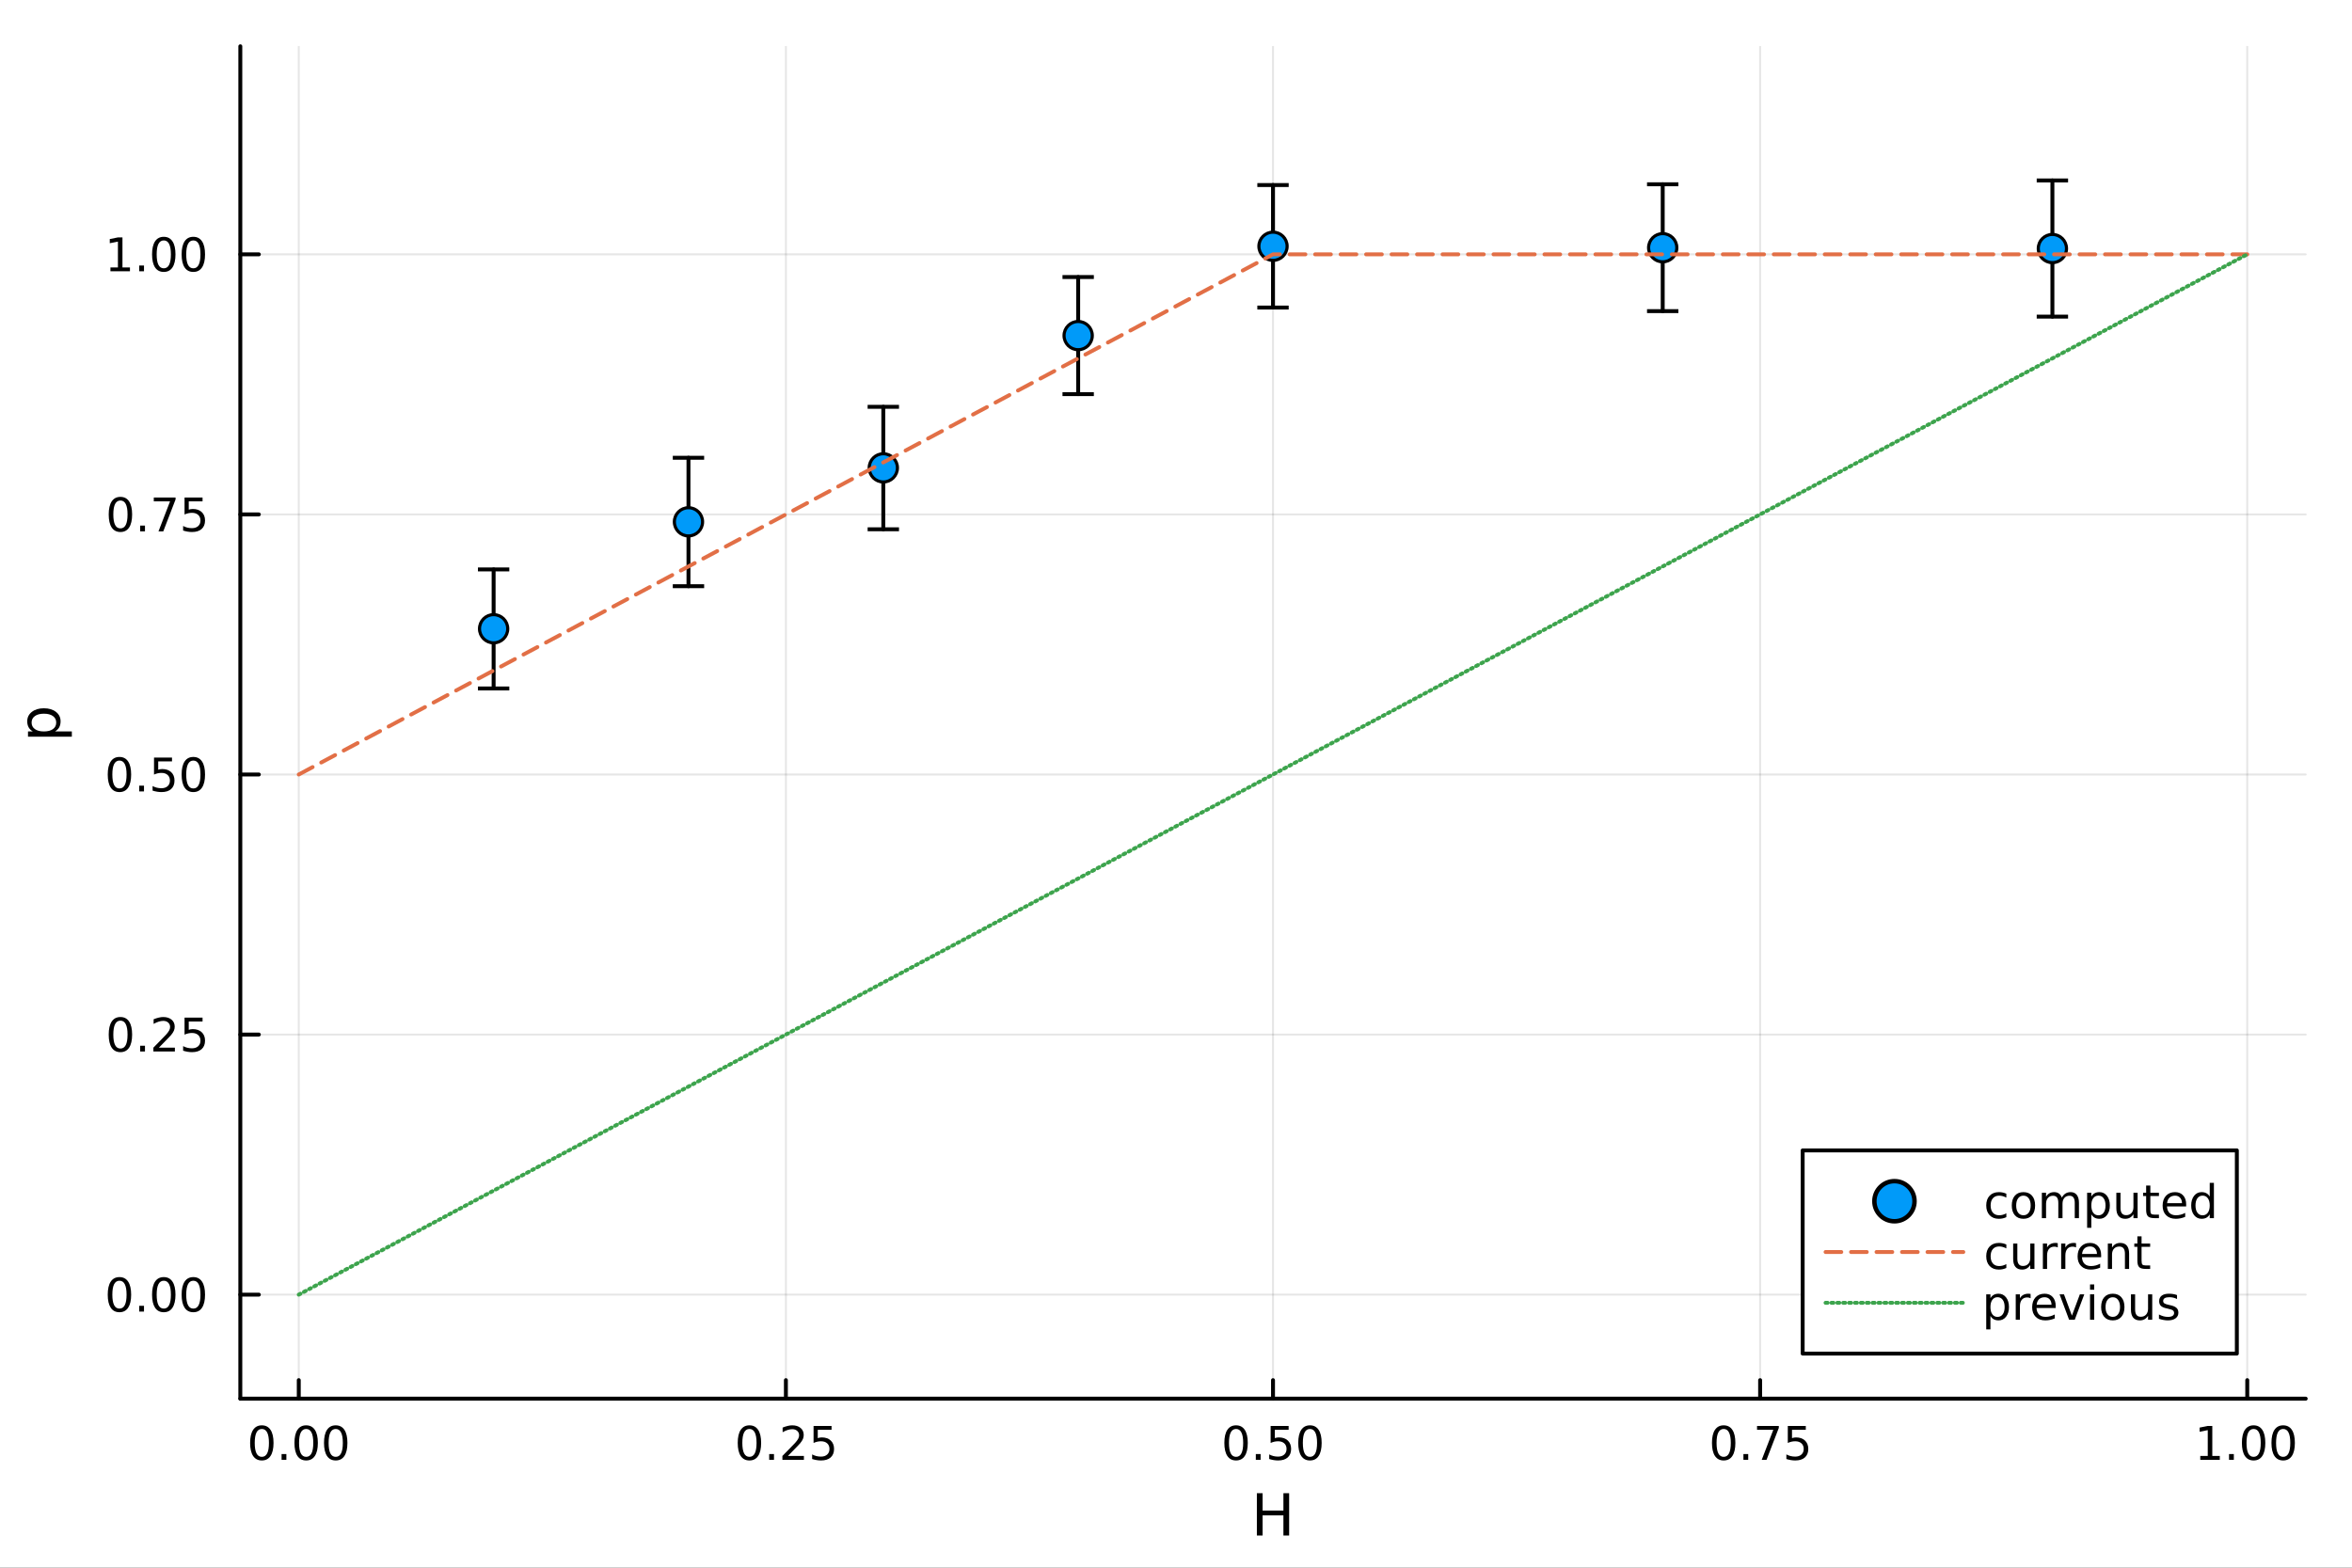 <?xml version="1.0" encoding="utf-8"?>
<svg xmlns="http://www.w3.org/2000/svg" xmlns:xlink="http://www.w3.org/1999/xlink" width="600" height="400" viewBox="0 0 2400 1600">
<rect x="0" y="0" width="2400" height="1600" fill="#333333" stroke="none"/>
<defs>
  <clipPath id="clip200">
    <rect x="0" y="0" width="2400" height="1600"/>
  </clipPath>
</defs>
<path clip-path="url(#clip200)" d="M0 1600 L2400 1600 L2400 0 L0 0  Z" fill="#ffffff" fill-rule="evenodd" fill-opacity="1"/>
<defs>
  <clipPath id="clip201">
    <rect x="480" y="0" width="1681" height="1600"/>
  </clipPath>
</defs>
<path clip-path="url(#clip200)" d="M245.222 1427.5 L2352.76 1427.5 L2352.76 47.244 L245.222 47.244  Z" fill="#ffffff" fill-rule="evenodd" fill-opacity="1"/>
<defs>
  <clipPath id="clip202">
    <rect x="245" y="47" width="2109" height="1381"/>
  </clipPath>
</defs>
<polyline clip-path="url(#clip202)" style="stroke:#000000; stroke-linecap:round; stroke-linejoin:round; stroke-width:2; stroke-opacity:0.1; fill:none" points="304.869,1427.5 304.869,47.244 "/>
<polyline clip-path="url(#clip202)" style="stroke:#000000; stroke-linecap:round; stroke-linejoin:round; stroke-width:2; stroke-opacity:0.1; fill:none" points="801.929,1427.5 801.929,47.244 "/>
<polyline clip-path="url(#clip202)" style="stroke:#000000; stroke-linecap:round; stroke-linejoin:round; stroke-width:2; stroke-opacity:0.1; fill:none" points="1298.99,1427.5 1298.99,47.244 "/>
<polyline clip-path="url(#clip202)" style="stroke:#000000; stroke-linecap:round; stroke-linejoin:round; stroke-width:2; stroke-opacity:0.1; fill:none" points="1796.05,1427.5 1796.05,47.244 "/>
<polyline clip-path="url(#clip202)" style="stroke:#000000; stroke-linecap:round; stroke-linejoin:round; stroke-width:2; stroke-opacity:0.1; fill:none" points="2293.11,1427.5 2293.11,47.244 "/>
<polyline clip-path="url(#clip202)" style="stroke:#000000; stroke-linecap:round; stroke-linejoin:round; stroke-width:2; stroke-opacity:0.1; fill:none" points="245.222,1321.33 2352.76,1321.33 "/>
<polyline clip-path="url(#clip202)" style="stroke:#000000; stroke-linecap:round; stroke-linejoin:round; stroke-width:2; stroke-opacity:0.1; fill:none" points="245.222,1055.89 2352.76,1055.89 "/>
<polyline clip-path="url(#clip202)" style="stroke:#000000; stroke-linecap:round; stroke-linejoin:round; stroke-width:2; stroke-opacity:0.1; fill:none" points="245.222,790.459 2352.76,790.459 "/>
<polyline clip-path="url(#clip202)" style="stroke:#000000; stroke-linecap:round; stroke-linejoin:round; stroke-width:2; stroke-opacity:0.1; fill:none" points="245.222,525.025 2352.76,525.025 "/>
<polyline clip-path="url(#clip202)" style="stroke:#000000; stroke-linecap:round; stroke-linejoin:round; stroke-width:2; stroke-opacity:0.1; fill:none" points="245.222,259.591 2352.76,259.591 "/>
<polyline clip-path="url(#clip200)" style="stroke:#000000; stroke-linecap:round; stroke-linejoin:round; stroke-width:4; stroke-opacity:1; fill:none" points="245.222,1427.5 2352.76,1427.5 "/>
<polyline clip-path="url(#clip200)" style="stroke:#000000; stroke-linecap:round; stroke-linejoin:round; stroke-width:4; stroke-opacity:1; fill:none" points="304.869,1427.5 304.869,1408.6 "/>
<polyline clip-path="url(#clip200)" style="stroke:#000000; stroke-linecap:round; stroke-linejoin:round; stroke-width:4; stroke-opacity:1; fill:none" points="801.929,1427.5 801.929,1408.6 "/>
<polyline clip-path="url(#clip200)" style="stroke:#000000; stroke-linecap:round; stroke-linejoin:round; stroke-width:4; stroke-opacity:1; fill:none" points="1298.99,1427.5 1298.99,1408.6 "/>
<polyline clip-path="url(#clip200)" style="stroke:#000000; stroke-linecap:round; stroke-linejoin:round; stroke-width:4; stroke-opacity:1; fill:none" points="1796.05,1427.5 1796.05,1408.6 "/>
<polyline clip-path="url(#clip200)" style="stroke:#000000; stroke-linecap:round; stroke-linejoin:round; stroke-width:4; stroke-opacity:1; fill:none" points="2293.11,1427.5 2293.11,1408.6 "/>
<path clip-path="url(#clip200)" d="M267.173 1458.42 Q263.562 1458.42 261.733 1461.98 Q259.927 1465.52 259.927 1472.65 Q259.927 1479.76 261.733 1483.33 Q263.562 1486.87 267.173 1486.87 Q270.807 1486.87 272.612 1483.33 Q274.441 1479.76 274.441 1472.65 Q274.441 1465.52 272.612 1461.98 Q270.807 1458.42 267.173 1458.42 M267.173 1454.71 Q272.983 1454.71 276.038 1459.32 Q279.117 1463.9 279.117 1472.65 Q279.117 1481.38 276.038 1485.99 Q272.983 1490.57 267.173 1490.57 Q261.363 1490.57 258.284 1485.99 Q255.228 1481.38 255.228 1472.65 Q255.228 1463.9 258.284 1459.32 Q261.363 1454.71 267.173 1454.71 Z" fill="#000000" fill-rule="nonzero" fill-opacity="1" /><path clip-path="url(#clip200)" d="M287.335 1484.02 L292.219 1484.02 L292.219 1489.9 L287.335 1489.9 L287.335 1484.02 Z" fill="#000000" fill-rule="nonzero" fill-opacity="1" /><path clip-path="url(#clip200)" d="M312.404 1458.42 Q308.793 1458.42 306.964 1461.98 Q305.159 1465.52 305.159 1472.65 Q305.159 1479.76 306.964 1483.33 Q308.793 1486.87 312.404 1486.87 Q316.038 1486.87 317.844 1483.33 Q319.672 1479.76 319.672 1472.65 Q319.672 1465.52 317.844 1461.98 Q316.038 1458.42 312.404 1458.42 M312.404 1454.71 Q318.214 1454.71 321.27 1459.32 Q324.348 1463.9 324.348 1472.65 Q324.348 1481.38 321.27 1485.99 Q318.214 1490.57 312.404 1490.57 Q306.594 1490.57 303.515 1485.99 Q300.46 1481.38 300.46 1472.65 Q300.46 1463.9 303.515 1459.32 Q306.594 1454.71 312.404 1454.71 Z" fill="#000000" fill-rule="nonzero" fill-opacity="1" /><path clip-path="url(#clip200)" d="M342.566 1458.42 Q338.955 1458.42 337.126 1461.98 Q335.32 1465.52 335.32 1472.65 Q335.32 1479.76 337.126 1483.33 Q338.955 1486.87 342.566 1486.87 Q346.2 1486.87 348.006 1483.33 Q349.834 1479.76 349.834 1472.65 Q349.834 1465.52 348.006 1461.98 Q346.2 1458.42 342.566 1458.42 M342.566 1454.71 Q348.376 1454.71 351.431 1459.32 Q354.51 1463.9 354.51 1472.65 Q354.51 1481.38 351.431 1485.99 Q348.376 1490.57 342.566 1490.57 Q336.756 1490.57 333.677 1485.99 Q330.621 1481.38 330.621 1472.65 Q330.621 1463.9 333.677 1459.32 Q336.756 1454.71 342.566 1454.71 Z" fill="#000000" fill-rule="nonzero" fill-opacity="1" /><path clip-path="url(#clip200)" d="M764.73 1458.42 Q761.119 1458.42 759.29 1461.98 Q757.485 1465.52 757.485 1472.65 Q757.485 1479.76 759.29 1483.33 Q761.119 1486.87 764.73 1486.87 Q768.364 1486.87 770.17 1483.33 Q771.999 1479.76 771.999 1472.65 Q771.999 1465.52 770.17 1461.98 Q768.364 1458.42 764.73 1458.42 M764.73 1454.71 Q770.54 1454.71 773.596 1459.32 Q776.675 1463.9 776.675 1472.65 Q776.675 1481.38 773.596 1485.99 Q770.54 1490.57 764.73 1490.57 Q758.92 1490.57 755.841 1485.99 Q752.786 1481.38 752.786 1472.65 Q752.786 1463.9 755.841 1459.32 Q758.92 1454.71 764.73 1454.71 Z" fill="#000000" fill-rule="nonzero" fill-opacity="1" /><path clip-path="url(#clip200)" d="M784.892 1484.02 L789.776 1484.02 L789.776 1489.9 L784.892 1489.9 L784.892 1484.02 Z" fill="#000000" fill-rule="nonzero" fill-opacity="1" /><path clip-path="url(#clip200)" d="M803.989 1485.96 L820.309 1485.96 L820.309 1489.9 L798.364 1489.9 L798.364 1485.96 Q801.026 1483.21 805.61 1478.58 Q810.216 1473.93 811.397 1472.59 Q813.642 1470.06 814.522 1468.33 Q815.424 1466.57 815.424 1464.88 Q815.424 1462.12 813.48 1460.39 Q811.559 1458.65 808.457 1458.65 Q806.258 1458.65 803.804 1459.41 Q801.374 1460.18 798.596 1461.73 L798.596 1457.01 Q801.42 1455.87 803.874 1455.29 Q806.327 1454.71 808.364 1454.71 Q813.735 1454.71 816.929 1457.4 Q820.123 1460.09 820.123 1464.58 Q820.123 1466.71 819.313 1468.63 Q818.526 1470.52 816.42 1473.12 Q815.841 1473.79 812.739 1477.01 Q809.637 1480.2 803.989 1485.96 Z" fill="#000000" fill-rule="nonzero" fill-opacity="1" /><path clip-path="url(#clip200)" d="M830.17 1455.34 L848.526 1455.34 L848.526 1459.28 L834.452 1459.28 L834.452 1467.75 Q835.471 1467.4 836.489 1467.24 Q837.508 1467.05 838.526 1467.05 Q844.313 1467.05 847.693 1470.22 Q851.072 1473.4 851.072 1478.81 Q851.072 1484.39 847.6 1487.49 Q844.128 1490.57 837.809 1490.57 Q835.633 1490.57 833.364 1490.2 Q831.119 1489.83 828.711 1489.09 L828.711 1484.39 Q830.795 1485.52 833.017 1486.08 Q835.239 1486.64 837.716 1486.64 Q841.721 1486.64 844.058 1484.53 Q846.396 1482.42 846.396 1478.81 Q846.396 1475.2 844.058 1473.09 Q841.721 1470.99 837.716 1470.99 Q835.841 1470.99 833.966 1471.4 Q832.114 1471.82 830.17 1472.7 L830.17 1455.34 Z" fill="#000000" fill-rule="nonzero" fill-opacity="1" /><path clip-path="url(#clip200)" d="M1261.29 1458.42 Q1257.68 1458.42 1255.85 1461.98 Q1254.05 1465.52 1254.05 1472.65 Q1254.05 1479.76 1255.85 1483.33 Q1257.68 1486.87 1261.29 1486.87 Q1264.93 1486.87 1266.73 1483.33 Q1268.56 1479.76 1268.56 1472.65 Q1268.56 1465.52 1266.73 1461.98 Q1264.93 1458.42 1261.29 1458.42 M1261.29 1454.71 Q1267.1 1454.71 1270.16 1459.32 Q1273.24 1463.9 1273.24 1472.65 Q1273.24 1481.38 1270.16 1485.99 Q1267.1 1490.57 1261.29 1490.57 Q1255.48 1490.57 1252.4 1485.99 Q1249.35 1481.38 1249.35 1472.65 Q1249.35 1463.9 1252.4 1459.32 Q1255.48 1454.71 1261.29 1454.71 Z" fill="#000000" fill-rule="nonzero" fill-opacity="1" /><path clip-path="url(#clip200)" d="M1281.45 1484.02 L1286.34 1484.02 L1286.34 1489.9 L1281.45 1489.9 L1281.45 1484.02 Z" fill="#000000" fill-rule="nonzero" fill-opacity="1" /><path clip-path="url(#clip200)" d="M1296.57 1455.34 L1314.93 1455.34 L1314.93 1459.28 L1300.85 1459.28 L1300.85 1467.75 Q1301.87 1467.4 1302.89 1467.24 Q1303.91 1467.05 1304.93 1467.05 Q1310.71 1467.05 1314.09 1470.22 Q1317.47 1473.4 1317.47 1478.81 Q1317.47 1484.39 1314 1487.49 Q1310.53 1490.57 1304.21 1490.57 Q1302.03 1490.57 1299.76 1490.2 Q1297.52 1489.83 1295.11 1489.09 L1295.11 1484.39 Q1297.19 1485.52 1299.42 1486.08 Q1301.64 1486.64 1304.12 1486.64 Q1308.12 1486.64 1310.46 1484.53 Q1312.8 1482.42 1312.8 1478.81 Q1312.8 1475.2 1310.46 1473.09 Q1308.12 1470.99 1304.12 1470.99 Q1302.24 1470.99 1300.37 1471.4 Q1298.51 1471.82 1296.57 1472.7 L1296.57 1455.34 Z" fill="#000000" fill-rule="nonzero" fill-opacity="1" /><path clip-path="url(#clip200)" d="M1336.69 1458.42 Q1333.07 1458.42 1331.25 1461.98 Q1329.44 1465.52 1329.44 1472.65 Q1329.44 1479.76 1331.25 1483.33 Q1333.07 1486.87 1336.69 1486.87 Q1340.32 1486.87 1342.13 1483.33 Q1343.95 1479.76 1343.95 1472.65 Q1343.95 1465.52 1342.13 1461.98 Q1340.32 1458.42 1336.69 1458.42 M1336.69 1454.71 Q1342.5 1454.71 1345.55 1459.32 Q1348.63 1463.9 1348.63 1472.65 Q1348.63 1481.38 1345.55 1485.99 Q1342.5 1490.57 1336.69 1490.57 Q1330.88 1490.57 1327.8 1485.99 Q1324.74 1481.38 1324.74 1472.65 Q1324.74 1463.9 1327.8 1459.32 Q1330.88 1454.71 1336.69 1454.71 Z" fill="#000000" fill-rule="nonzero" fill-opacity="1" /><path clip-path="url(#clip200)" d="M1758.85 1458.42 Q1755.24 1458.42 1753.41 1461.98 Q1751.6 1465.52 1751.6 1472.65 Q1751.6 1479.76 1753.41 1483.33 Q1755.24 1486.87 1758.85 1486.87 Q1762.48 1486.87 1764.29 1483.33 Q1766.12 1479.76 1766.12 1472.65 Q1766.12 1465.52 1764.29 1461.98 Q1762.48 1458.42 1758.85 1458.42 M1758.85 1454.71 Q1764.66 1454.71 1767.72 1459.32 Q1770.79 1463.9 1770.79 1472.65 Q1770.79 1481.38 1767.72 1485.99 Q1764.66 1490.57 1758.85 1490.57 Q1753.04 1490.57 1749.96 1485.99 Q1746.91 1481.38 1746.91 1472.65 Q1746.91 1463.9 1749.96 1459.32 Q1753.04 1454.71 1758.85 1454.71 Z" fill="#000000" fill-rule="nonzero" fill-opacity="1" /><path clip-path="url(#clip200)" d="M1779.01 1484.02 L1783.9 1484.02 L1783.9 1489.9 L1779.01 1489.9 L1779.01 1484.02 Z" fill="#000000" fill-rule="nonzero" fill-opacity="1" /><path clip-path="url(#clip200)" d="M1792.9 1455.34 L1815.12 1455.34 L1815.12 1457.33 L1802.58 1489.9 L1797.69 1489.9 L1809.5 1459.28 L1792.9 1459.28 L1792.9 1455.34 Z" fill="#000000" fill-rule="nonzero" fill-opacity="1" /><path clip-path="url(#clip200)" d="M1824.29 1455.34 L1842.65 1455.34 L1842.65 1459.28 L1828.57 1459.28 L1828.57 1467.75 Q1829.59 1467.4 1830.61 1467.24 Q1831.63 1467.05 1832.65 1467.05 Q1838.43 1467.05 1841.81 1470.22 Q1845.19 1473.4 1845.19 1478.81 Q1845.19 1484.39 1841.72 1487.49 Q1838.25 1490.57 1831.93 1490.57 Q1829.75 1490.57 1827.48 1490.2 Q1825.24 1489.83 1822.83 1489.09 L1822.83 1484.39 Q1824.91 1485.52 1827.14 1486.08 Q1829.36 1486.64 1831.84 1486.64 Q1835.84 1486.64 1838.18 1484.53 Q1840.52 1482.42 1840.52 1478.81 Q1840.52 1475.2 1838.18 1473.09 Q1835.84 1470.99 1831.84 1470.99 Q1829.96 1470.99 1828.09 1471.4 Q1826.23 1471.82 1824.29 1472.7 L1824.29 1455.34 Z" fill="#000000" fill-rule="nonzero" fill-opacity="1" /><path clip-path="url(#clip200)" d="M2245.18 1485.96 L2252.82 1485.96 L2252.82 1459.6 L2244.51 1461.27 L2244.51 1457.01 L2252.77 1455.34 L2257.45 1455.34 L2257.45 1485.96 L2265.09 1485.96 L2265.09 1489.9 L2245.18 1489.9 L2245.18 1485.96 Z" fill="#000000" fill-rule="nonzero" fill-opacity="1" /><path clip-path="url(#clip200)" d="M2274.53 1484.02 L2279.42 1484.02 L2279.42 1489.9 L2274.53 1489.9 L2274.53 1484.02 Z" fill="#000000" fill-rule="nonzero" fill-opacity="1" /><path clip-path="url(#clip200)" d="M2299.6 1458.42 Q2295.99 1458.42 2294.16 1461.98 Q2292.36 1465.52 2292.36 1472.65 Q2292.36 1479.76 2294.16 1483.33 Q2295.99 1486.87 2299.6 1486.87 Q2303.24 1486.87 2305.04 1483.33 Q2306.87 1479.76 2306.87 1472.65 Q2306.87 1465.52 2305.04 1461.98 Q2303.24 1458.42 2299.6 1458.42 M2299.6 1454.71 Q2305.41 1454.71 2308.47 1459.32 Q2311.55 1463.9 2311.55 1472.65 Q2311.55 1481.38 2308.47 1485.99 Q2305.41 1490.57 2299.6 1490.57 Q2293.79 1490.57 2290.71 1485.99 Q2287.66 1481.38 2287.66 1472.65 Q2287.66 1463.9 2290.71 1459.32 Q2293.79 1454.71 2299.6 1454.71 Z" fill="#000000" fill-rule="nonzero" fill-opacity="1" /><path clip-path="url(#clip200)" d="M2329.76 1458.42 Q2326.15 1458.42 2324.32 1461.98 Q2322.52 1465.52 2322.52 1472.65 Q2322.52 1479.76 2324.32 1483.33 Q2326.15 1486.87 2329.76 1486.87 Q2333.4 1486.87 2335.2 1483.33 Q2337.03 1479.76 2337.03 1472.65 Q2337.03 1465.52 2335.2 1461.98 Q2333.4 1458.42 2329.76 1458.42 M2329.76 1454.71 Q2335.57 1454.71 2338.63 1459.32 Q2341.71 1463.9 2341.71 1472.65 Q2341.71 1481.38 2338.63 1485.99 Q2335.57 1490.57 2329.76 1490.57 Q2323.95 1490.57 2320.87 1485.99 Q2317.82 1481.38 2317.82 1472.65 Q2317.82 1463.9 2320.87 1459.32 Q2323.95 1454.71 2329.76 1454.71 Z" fill="#000000" fill-rule="nonzero" fill-opacity="1" /><path clip-path="url(#clip200)" d="M1282.52 1523.98 L1288.37 1523.98 L1288.37 1541.69 L1309.61 1541.69 L1309.61 1523.98 L1315.45 1523.98 L1315.45 1567.18 L1309.61 1567.18 L1309.61 1546.61 L1288.37 1546.61 L1288.37 1567.18 L1282.52 1567.18 L1282.52 1523.98 Z" fill="#000000" fill-rule="nonzero" fill-opacity="1" /><polyline clip-path="url(#clip200)" style="stroke:#000000; stroke-linecap:round; stroke-linejoin:round; stroke-width:4; stroke-opacity:1; fill:none" points="245.222,1427.5 245.222,47.244 "/>
<polyline clip-path="url(#clip200)" style="stroke:#000000; stroke-linecap:round; stroke-linejoin:round; stroke-width:4; stroke-opacity:1; fill:none" points="245.222,1321.33 264.12,1321.33 "/>
<polyline clip-path="url(#clip200)" style="stroke:#000000; stroke-linecap:round; stroke-linejoin:round; stroke-width:4; stroke-opacity:1; fill:none" points="245.222,1055.89 264.12,1055.89 "/>
<polyline clip-path="url(#clip200)" style="stroke:#000000; stroke-linecap:round; stroke-linejoin:round; stroke-width:4; stroke-opacity:1; fill:none" points="245.222,790.459 264.12,790.459 "/>
<polyline clip-path="url(#clip200)" style="stroke:#000000; stroke-linecap:round; stroke-linejoin:round; stroke-width:4; stroke-opacity:1; fill:none" points="245.222,525.025 264.12,525.025 "/>
<polyline clip-path="url(#clip200)" style="stroke:#000000; stroke-linecap:round; stroke-linejoin:round; stroke-width:4; stroke-opacity:1; fill:none" points="245.222,259.591 264.12,259.591 "/>
<path clip-path="url(#clip200)" d="M121.885 1307.13 Q118.273 1307.13 116.445 1310.69 Q114.639 1314.23 114.639 1321.36 Q114.639 1328.47 116.445 1332.03 Q118.273 1335.57 121.885 1335.57 Q125.519 1335.57 127.324 1332.03 Q129.153 1328.47 129.153 1321.36 Q129.153 1314.23 127.324 1310.69 Q125.519 1307.13 121.885 1307.13 M121.885 1303.42 Q127.695 1303.42 130.75 1308.03 Q133.829 1312.61 133.829 1321.36 Q133.829 1330.09 130.75 1334.69 Q127.695 1339.28 121.885 1339.28 Q116.074 1339.28 112.996 1334.69 Q109.94 1330.09 109.94 1321.36 Q109.94 1312.61 112.996 1308.03 Q116.074 1303.42 121.885 1303.42 Z" fill="#000000" fill-rule="nonzero" fill-opacity="1" /><path clip-path="url(#clip200)" d="M142.046 1332.73 L146.931 1332.73 L146.931 1338.61 L142.046 1338.61 L142.046 1332.73 Z" fill="#000000" fill-rule="nonzero" fill-opacity="1" /><path clip-path="url(#clip200)" d="M167.116 1307.13 Q163.505 1307.13 161.676 1310.69 Q159.87 1314.23 159.87 1321.36 Q159.87 1328.47 161.676 1332.03 Q163.505 1335.57 167.116 1335.57 Q170.75 1335.57 172.556 1332.03 Q174.384 1328.47 174.384 1321.36 Q174.384 1314.23 172.556 1310.69 Q170.75 1307.13 167.116 1307.13 M167.116 1303.42 Q172.926 1303.42 175.981 1308.03 Q179.06 1312.61 179.06 1321.36 Q179.06 1330.09 175.981 1334.69 Q172.926 1339.28 167.116 1339.28 Q161.306 1339.28 158.227 1334.69 Q155.171 1330.09 155.171 1321.36 Q155.171 1312.61 158.227 1308.03 Q161.306 1303.42 167.116 1303.42 Z" fill="#000000" fill-rule="nonzero" fill-opacity="1" /><path clip-path="url(#clip200)" d="M197.278 1307.13 Q193.667 1307.13 191.838 1310.69 Q190.032 1314.23 190.032 1321.36 Q190.032 1328.47 191.838 1332.03 Q193.667 1335.57 197.278 1335.57 Q200.912 1335.57 202.717 1332.03 Q204.546 1328.47 204.546 1321.36 Q204.546 1314.23 202.717 1310.69 Q200.912 1307.13 197.278 1307.13 M197.278 1303.42 Q203.088 1303.42 206.143 1308.03 Q209.222 1312.61 209.222 1321.36 Q209.222 1330.09 206.143 1334.69 Q203.088 1339.28 197.278 1339.28 Q191.467 1339.28 188.389 1334.69 Q185.333 1330.09 185.333 1321.36 Q185.333 1312.61 188.389 1308.03 Q191.467 1303.42 197.278 1303.42 Z" fill="#000000" fill-rule="nonzero" fill-opacity="1" /><path clip-path="url(#clip200)" d="M122.88 1041.69 Q119.269 1041.69 117.44 1045.26 Q115.635 1048.8 115.635 1055.93 Q115.635 1063.03 117.44 1066.6 Q119.269 1070.14 122.88 1070.14 Q126.514 1070.14 128.32 1066.6 Q130.148 1063.03 130.148 1055.93 Q130.148 1048.8 128.32 1045.26 Q126.514 1041.69 122.88 1041.69 M122.88 1037.99 Q128.69 1037.99 131.746 1042.59 Q134.824 1047.18 134.824 1055.93 Q134.824 1064.65 131.746 1069.26 Q128.69 1073.84 122.88 1073.84 Q117.07 1073.84 113.991 1069.26 Q110.936 1064.65 110.936 1055.93 Q110.936 1047.18 113.991 1042.59 Q117.07 1037.99 122.88 1037.99 Z" fill="#000000" fill-rule="nonzero" fill-opacity="1" /><path clip-path="url(#clip200)" d="M143.042 1067.29 L147.926 1067.29 L147.926 1073.17 L143.042 1073.17 L143.042 1067.29 Z" fill="#000000" fill-rule="nonzero" fill-opacity="1" /><path clip-path="url(#clip200)" d="M162.139 1069.24 L178.458 1069.24 L178.458 1073.17 L156.514 1073.17 L156.514 1069.24 Q159.176 1066.48 163.759 1061.85 Q168.366 1057.2 169.546 1055.86 Q171.792 1053.33 172.671 1051.6 Q173.574 1049.84 173.574 1048.15 Q173.574 1045.39 171.63 1043.66 Q169.708 1041.92 166.607 1041.92 Q164.407 1041.92 161.954 1042.69 Q159.523 1043.45 156.745 1045 L156.745 1040.28 Q159.57 1039.14 162.023 1038.57 Q164.477 1037.99 166.514 1037.99 Q171.884 1037.99 175.079 1040.67 Q178.273 1043.36 178.273 1047.85 Q178.273 1049.98 177.463 1051.9 Q176.676 1053.8 174.569 1056.39 Q173.991 1057.06 170.889 1060.28 Q167.787 1063.47 162.139 1069.24 Z" fill="#000000" fill-rule="nonzero" fill-opacity="1" /><path clip-path="url(#clip200)" d="M188.319 1038.61 L206.676 1038.61 L206.676 1042.55 L192.602 1042.55 L192.602 1051.02 Q193.62 1050.67 194.639 1050.51 Q195.657 1050.33 196.676 1050.33 Q202.463 1050.33 205.842 1053.5 Q209.222 1056.67 209.222 1062.08 Q209.222 1067.66 205.75 1070.77 Q202.278 1073.84 195.958 1073.84 Q193.782 1073.84 191.514 1073.47 Q189.268 1073.1 186.861 1072.36 L186.861 1067.66 Q188.944 1068.8 191.167 1069.35 Q193.389 1069.91 195.866 1069.91 Q199.87 1069.91 202.208 1067.8 Q204.546 1065.7 204.546 1062.08 Q204.546 1058.47 202.208 1056.37 Q199.87 1054.26 195.866 1054.26 Q193.991 1054.26 192.116 1054.68 Q190.264 1055.09 188.319 1055.97 L188.319 1038.61 Z" fill="#000000" fill-rule="nonzero" fill-opacity="1" /><path clip-path="url(#clip200)" d="M121.885 776.257 Q118.273 776.257 116.445 779.822 Q114.639 783.364 114.639 790.493 Q114.639 797.6 116.445 801.165 Q118.273 804.706 121.885 804.706 Q125.519 804.706 127.324 801.165 Q129.153 797.6 129.153 790.493 Q129.153 783.364 127.324 779.822 Q125.519 776.257 121.885 776.257 M121.885 772.554 Q127.695 772.554 130.75 777.16 Q133.829 781.743 133.829 790.493 Q133.829 799.22 130.75 803.827 Q127.695 808.41 121.885 808.41 Q116.074 808.41 112.996 803.827 Q109.94 799.22 109.94 790.493 Q109.94 781.743 112.996 777.16 Q116.074 772.554 121.885 772.554 Z" fill="#000000" fill-rule="nonzero" fill-opacity="1" /><path clip-path="url(#clip200)" d="M142.046 801.859 L146.931 801.859 L146.931 807.739 L142.046 807.739 L142.046 801.859 Z" fill="#000000" fill-rule="nonzero" fill-opacity="1" /><path clip-path="url(#clip200)" d="M157.162 773.179 L175.519 773.179 L175.519 777.114 L161.445 777.114 L161.445 785.586 Q162.463 785.239 163.482 785.077 Q164.5 784.892 165.519 784.892 Q171.306 784.892 174.685 788.063 Q178.065 791.234 178.065 796.651 Q178.065 802.229 174.593 805.331 Q171.12 808.41 164.801 808.41 Q162.625 808.41 160.357 808.04 Q158.111 807.669 155.704 806.929 L155.704 802.229 Q157.787 803.364 160.009 803.919 Q162.232 804.475 164.708 804.475 Q168.713 804.475 171.051 802.368 Q173.389 800.262 173.389 796.651 Q173.389 793.04 171.051 790.933 Q168.713 788.827 164.708 788.827 Q162.833 788.827 160.958 789.243 Q159.107 789.66 157.162 790.54 L157.162 773.179 Z" fill="#000000" fill-rule="nonzero" fill-opacity="1" /><path clip-path="url(#clip200)" d="M197.278 776.257 Q193.667 776.257 191.838 779.822 Q190.032 783.364 190.032 790.493 Q190.032 797.6 191.838 801.165 Q193.667 804.706 197.278 804.706 Q200.912 804.706 202.717 801.165 Q204.546 797.6 204.546 790.493 Q204.546 783.364 202.717 779.822 Q200.912 776.257 197.278 776.257 M197.278 772.554 Q203.088 772.554 206.143 777.16 Q209.222 781.743 209.222 790.493 Q209.222 799.22 206.143 803.827 Q203.088 808.41 197.278 808.41 Q191.467 808.41 188.389 803.827 Q185.333 799.22 185.333 790.493 Q185.333 781.743 188.389 777.16 Q191.467 772.554 197.278 772.554 Z" fill="#000000" fill-rule="nonzero" fill-opacity="1" /><path clip-path="url(#clip200)" d="M122.88 510.824 Q119.269 510.824 117.44 514.388 Q115.635 517.93 115.635 525.06 Q115.635 532.166 117.44 535.731 Q119.269 539.273 122.88 539.273 Q126.514 539.273 128.32 535.731 Q130.148 532.166 130.148 525.06 Q130.148 517.93 128.32 514.388 Q126.514 510.824 122.88 510.824 M122.88 507.12 Q128.69 507.12 131.746 511.726 Q134.824 516.31 134.824 525.06 Q134.824 533.786 131.746 538.393 Q128.69 542.976 122.88 542.976 Q117.07 542.976 113.991 538.393 Q110.936 533.786 110.936 525.06 Q110.936 516.31 113.991 511.726 Q117.07 507.12 122.88 507.12 Z" fill="#000000" fill-rule="nonzero" fill-opacity="1" /><path clip-path="url(#clip200)" d="M143.042 536.425 L147.926 536.425 L147.926 542.305 L143.042 542.305 L143.042 536.425 Z" fill="#000000" fill-rule="nonzero" fill-opacity="1" /><path clip-path="url(#clip200)" d="M156.931 507.745 L179.153 507.745 L179.153 509.736 L166.607 542.305 L161.722 542.305 L173.528 511.68 L156.931 511.68 L156.931 507.745 Z" fill="#000000" fill-rule="nonzero" fill-opacity="1" /><path clip-path="url(#clip200)" d="M188.319 507.745 L206.676 507.745 L206.676 511.68 L192.602 511.68 L192.602 520.152 Q193.62 519.805 194.639 519.643 Q195.657 519.458 196.676 519.458 Q202.463 519.458 205.842 522.629 Q209.222 525.8 209.222 531.217 Q209.222 536.796 205.75 539.898 Q202.278 542.976 195.958 542.976 Q193.782 542.976 191.514 542.606 Q189.268 542.235 186.861 541.495 L186.861 536.796 Q188.944 537.93 191.167 538.486 Q193.389 539.041 195.866 539.041 Q199.87 539.041 202.208 536.935 Q204.546 534.828 204.546 531.217 Q204.546 527.606 202.208 525.499 Q199.87 523.393 195.866 523.393 Q193.991 523.393 192.116 523.81 Q190.264 524.226 188.319 525.106 L188.319 507.745 Z" fill="#000000" fill-rule="nonzero" fill-opacity="1" /><path clip-path="url(#clip200)" d="M112.695 272.936 L120.334 272.936 L120.334 246.57 L112.023 248.237 L112.023 243.978 L120.287 242.311 L124.963 242.311 L124.963 272.936 L132.602 272.936 L132.602 276.871 L112.695 276.871 L112.695 272.936 Z" fill="#000000" fill-rule="nonzero" fill-opacity="1" /><path clip-path="url(#clip200)" d="M142.046 270.992 L146.931 270.992 L146.931 276.871 L142.046 276.871 L142.046 270.992 Z" fill="#000000" fill-rule="nonzero" fill-opacity="1" /><path clip-path="url(#clip200)" d="M167.116 245.39 Q163.505 245.39 161.676 248.955 Q159.87 252.496 159.87 259.626 Q159.87 266.732 161.676 270.297 Q163.505 273.839 167.116 273.839 Q170.75 273.839 172.556 270.297 Q174.384 266.732 174.384 259.626 Q174.384 252.496 172.556 248.955 Q170.75 245.39 167.116 245.39 M167.116 241.686 Q172.926 241.686 175.981 246.293 Q179.06 250.876 179.06 259.626 Q179.06 268.353 175.981 272.959 Q172.926 277.542 167.116 277.542 Q161.306 277.542 158.227 272.959 Q155.171 268.353 155.171 259.626 Q155.171 250.876 158.227 246.293 Q161.306 241.686 167.116 241.686 Z" fill="#000000" fill-rule="nonzero" fill-opacity="1" /><path clip-path="url(#clip200)" d="M197.278 245.39 Q193.667 245.39 191.838 248.955 Q190.032 252.496 190.032 259.626 Q190.032 266.732 191.838 270.297 Q193.667 273.839 197.278 273.839 Q200.912 273.839 202.717 270.297 Q204.546 266.732 204.546 259.626 Q204.546 252.496 202.717 248.955 Q200.912 245.39 197.278 245.39 M197.278 241.686 Q203.088 241.686 206.143 246.293 Q209.222 250.876 209.222 259.626 Q209.222 268.353 206.143 272.959 Q203.088 277.542 197.278 277.542 Q191.467 277.542 188.389 272.959 Q185.333 268.353 185.333 259.626 Q185.333 250.876 188.389 246.293 Q191.467 241.686 197.278 241.686 Z" fill="#000000" fill-rule="nonzero" fill-opacity="1" /><path clip-path="url(#clip200)" d="M56.119 746.515 L73.306 746.515 L73.306 751.868 L28.573 751.868 L28.573 746.515 L33.492 746.515 Q30.598 744.837 29.209 742.291 Q27.792 739.716 27.792 736.157 Q27.792 730.254 32.479 726.579 Q37.167 722.876 44.806 722.876 Q52.444 722.876 57.132 726.579 Q61.819 730.254 61.819 736.157 Q61.819 739.716 60.43 742.291 Q59.013 744.837 56.119 746.515 M44.806 728.402 Q38.932 728.402 35.604 730.833 Q32.248 733.234 32.248 737.459 Q32.248 741.683 35.604 744.114 Q38.932 746.515 44.806 746.515 Q50.679 746.515 54.036 744.114 Q57.363 741.683 57.363 737.459 Q57.363 733.234 54.036 730.833 Q50.679 728.402 44.806 728.402 Z" fill="#000000" fill-rule="nonzero" fill-opacity="1" /><polyline clip-path="url(#clip202)" style="stroke:#000000; stroke-linecap:round; stroke-linejoin:round; stroke-width:4; stroke-opacity:1; fill:none" points="503.693,702.648 503.693,581.161 "/>
<polyline clip-path="url(#clip202)" style="stroke:#000000; stroke-linecap:round; stroke-linejoin:round; stroke-width:4; stroke-opacity:1; fill:none" points="702.517,598.284 702.517,467.21 "/>
<polyline clip-path="url(#clip202)" style="stroke:#000000; stroke-linecap:round; stroke-linejoin:round; stroke-width:4; stroke-opacity:1; fill:none" points="901.341,540.19 901.341,415.202 "/>
<polyline clip-path="url(#clip202)" style="stroke:#000000; stroke-linecap:round; stroke-linejoin:round; stroke-width:4; stroke-opacity:1; fill:none" points="1100.17,402.255 1100.17,282.744 "/>
<polyline clip-path="url(#clip202)" style="stroke:#000000; stroke-linecap:round; stroke-linejoin:round; stroke-width:4; stroke-opacity:1; fill:none" points="1298.99,313.889 1298.99,188.861 "/>
<polyline clip-path="url(#clip202)" style="stroke:#000000; stroke-linecap:round; stroke-linejoin:round; stroke-width:4; stroke-opacity:1; fill:none" points="1696.64,317.535 1696.64,188.079 "/>
<polyline clip-path="url(#clip202)" style="stroke:#000000; stroke-linecap:round; stroke-linejoin:round; stroke-width:4; stroke-opacity:1; fill:none" points="2094.28,323.147 2094.28,184.163 "/>
<line clip-path="url(#clip202)" x1="519.693" y1="702.648" x2="487.693" y2="702.648" style="stroke:#000000; stroke-width:4; stroke-opacity:1"/>
<line clip-path="url(#clip202)" x1="519.693" y1="581.161" x2="487.693" y2="581.161" style="stroke:#000000; stroke-width:4; stroke-opacity:1"/>
<line clip-path="url(#clip202)" x1="718.517" y1="598.284" x2="686.517" y2="598.284" style="stroke:#000000; stroke-width:4; stroke-opacity:1"/>
<line clip-path="url(#clip202)" x1="718.517" y1="467.21" x2="686.517" y2="467.21" style="stroke:#000000; stroke-width:4; stroke-opacity:1"/>
<line clip-path="url(#clip202)" x1="917.341" y1="540.19" x2="885.341" y2="540.19" style="stroke:#000000; stroke-width:4; stroke-opacity:1"/>
<line clip-path="url(#clip202)" x1="917.341" y1="415.202" x2="885.341" y2="415.202" style="stroke:#000000; stroke-width:4; stroke-opacity:1"/>
<line clip-path="url(#clip202)" x1="1116.17" y1="402.255" x2="1084.17" y2="402.255" style="stroke:#000000; stroke-width:4; stroke-opacity:1"/>
<line clip-path="url(#clip202)" x1="1116.17" y1="282.744" x2="1084.17" y2="282.744" style="stroke:#000000; stroke-width:4; stroke-opacity:1"/>
<line clip-path="url(#clip202)" x1="1314.99" y1="313.889" x2="1282.99" y2="313.889" style="stroke:#000000; stroke-width:4; stroke-opacity:1"/>
<line clip-path="url(#clip202)" x1="1314.99" y1="188.861" x2="1282.99" y2="188.861" style="stroke:#000000; stroke-width:4; stroke-opacity:1"/>
<line clip-path="url(#clip202)" x1="1712.64" y1="317.535" x2="1680.64" y2="317.535" style="stroke:#000000; stroke-width:4; stroke-opacity:1"/>
<line clip-path="url(#clip202)" x1="1712.64" y1="188.079" x2="1680.64" y2="188.079" style="stroke:#000000; stroke-width:4; stroke-opacity:1"/>
<line clip-path="url(#clip202)" x1="2110.28" y1="323.147" x2="2078.28" y2="323.147" style="stroke:#000000; stroke-width:4; stroke-opacity:1"/>
<line clip-path="url(#clip202)" x1="2110.28" y1="184.163" x2="2078.28" y2="184.163" style="stroke:#000000; stroke-width:4; stroke-opacity:1"/>
<circle clip-path="url(#clip202)" cx="503.693" cy="641.706" r="14.4" fill="#009af9" fill-rule="evenodd" fill-opacity="1" stroke="#000000" stroke-opacity="1" stroke-width="3.2"/>
<circle clip-path="url(#clip202)" cx="702.517" cy="532.583" r="14.4" fill="#009af9" fill-rule="evenodd" fill-opacity="1" stroke="#000000" stroke-opacity="1" stroke-width="3.2"/>
<circle clip-path="url(#clip202)" cx="901.341" cy="477.507" r="14.4" fill="#009af9" fill-rule="evenodd" fill-opacity="1" stroke="#000000" stroke-opacity="1" stroke-width="3.2"/>
<circle clip-path="url(#clip202)" cx="1100.17" cy="342.513" r="14.4" fill="#009af9" fill-rule="evenodd" fill-opacity="1" stroke="#000000" stroke-opacity="1" stroke-width="3.2"/>
<circle clip-path="url(#clip202)" cx="1298.99" cy="251.341" r="14.4" fill="#009af9" fill-rule="evenodd" fill-opacity="1" stroke="#000000" stroke-opacity="1" stroke-width="3.2"/>
<circle clip-path="url(#clip202)" cx="1696.64" cy="252.833" r="14.4" fill="#009af9" fill-rule="evenodd" fill-opacity="1" stroke="#000000" stroke-opacity="1" stroke-width="3.2"/>
<circle clip-path="url(#clip202)" cx="2094.28" cy="253.659" r="14.4" fill="#009af9" fill-rule="evenodd" fill-opacity="1" stroke="#000000" stroke-opacity="1" stroke-width="3.2"/>
<polyline clip-path="url(#clip202)" style="stroke:#e26f46; stroke-linecap:round; stroke-linejoin:round; stroke-width:4; stroke-opacity:1; fill:none" stroke-dasharray="16, 10" points="304.869,790.459 1298.99,259.591 2293.11,259.591 "/>
<polyline clip-path="url(#clip202)" style="stroke:#3da44d; stroke-linecap:round; stroke-linejoin:round; stroke-width:4; stroke-opacity:1; fill:none" stroke-dasharray="2, 4" points="304.869,1321.33 1298.99,790.459 2293.11,259.591 "/>
<path clip-path="url(#clip200)" d="M1839.44 1381.49 L2282.5 1381.49 L2282.5 1174.13 L1839.44 1174.13  Z" fill="#ffffff" fill-rule="evenodd" fill-opacity="1"/>
<polyline clip-path="url(#clip200)" style="stroke:#000000; stroke-linecap:round; stroke-linejoin:round; stroke-width:4; stroke-opacity:1; fill:none" points="1839.44,1381.49 2282.5,1381.49 2282.5,1174.13 1839.44,1174.13 1839.44,1381.49 "/>
<circle clip-path="url(#clip200)" cx="1933.11" cy="1225.97" r="20.48" fill="#009af9" fill-rule="evenodd" fill-opacity="1" stroke="#000000" stroke-opacity="1" stroke-width="4.551"/>
<path clip-path="url(#clip200)" d="M2047.28 1218.32 L2047.28 1222.3 Q2045.48 1221.31 2043.65 1220.82 Q2041.84 1220.31 2039.99 1220.31 Q2035.85 1220.31 2033.56 1222.95 Q2031.26 1225.57 2031.26 1230.31 Q2031.26 1235.06 2033.56 1237.7 Q2035.85 1240.31 2039.99 1240.31 Q2041.84 1240.31 2043.65 1239.83 Q2045.48 1239.32 2047.28 1238.32 L2047.28 1242.26 Q2045.5 1243.09 2043.58 1243.51 Q2041.68 1243.92 2039.53 1243.92 Q2033.67 1243.92 2030.22 1240.24 Q2026.77 1236.56 2026.77 1230.31 Q2026.77 1223.97 2030.25 1220.33 Q2033.74 1216.7 2039.81 1216.7 Q2041.77 1216.7 2043.65 1217.12 Q2045.52 1217.51 2047.28 1218.32 Z" fill="#000000" fill-rule="nonzero" fill-opacity="1" /><path clip-path="url(#clip200)" d="M2064.74 1220.31 Q2061.31 1220.31 2059.32 1223 Q2057.33 1225.66 2057.33 1230.31 Q2057.33 1234.96 2059.3 1237.65 Q2061.29 1240.31 2064.74 1240.31 Q2068.14 1240.31 2070.13 1237.63 Q2072.12 1234.94 2072.12 1230.31 Q2072.12 1225.71 2070.13 1223.02 Q2068.14 1220.31 2064.74 1220.31 M2064.74 1216.7 Q2070.29 1216.7 2073.46 1220.31 Q2076.64 1223.92 2076.64 1230.31 Q2076.64 1236.68 2073.46 1240.31 Q2070.29 1243.92 2064.74 1243.92 Q2059.16 1243.92 2055.99 1240.31 Q2052.84 1236.68 2052.84 1230.31 Q2052.84 1223.92 2055.99 1220.31 Q2059.16 1216.7 2064.74 1216.7 Z" fill="#000000" fill-rule="nonzero" fill-opacity="1" /><path clip-path="url(#clip200)" d="M2103.88 1222.3 Q2105.48 1219.43 2107.7 1218.07 Q2109.92 1216.7 2112.93 1216.7 Q2116.98 1216.7 2119.18 1219.55 Q2121.38 1222.37 2121.38 1227.6 L2121.38 1243.25 L2117.1 1243.25 L2117.1 1227.74 Q2117.1 1224.02 2115.78 1222.21 Q2114.46 1220.4 2111.75 1220.4 Q2108.44 1220.4 2106.52 1222.6 Q2104.6 1224.8 2104.6 1228.6 L2104.6 1243.25 L2100.32 1243.25 L2100.32 1227.74 Q2100.32 1223.99 2099 1222.21 Q2097.68 1220.4 2094.92 1220.4 Q2091.66 1220.4 2089.74 1222.63 Q2087.82 1224.83 2087.82 1228.6 L2087.82 1243.25 L2083.53 1243.25 L2083.53 1217.33 L2087.82 1217.33 L2087.82 1221.35 Q2089.27 1218.97 2091.31 1217.83 Q2093.35 1216.7 2096.15 1216.7 Q2098.97 1216.7 2100.94 1218.14 Q2102.93 1219.57 2103.88 1222.3 Z" fill="#000000" fill-rule="nonzero" fill-opacity="1" /><path clip-path="url(#clip200)" d="M2134 1239.36 L2134 1253.11 L2129.71 1253.11 L2129.71 1217.33 L2134 1217.33 L2134 1221.26 Q2135.34 1218.95 2137.38 1217.83 Q2139.44 1216.7 2142.28 1216.7 Q2147.01 1216.7 2149.94 1220.45 Q2152.91 1224.2 2152.91 1230.31 Q2152.91 1236.42 2149.94 1240.17 Q2147.01 1243.92 2142.28 1243.92 Q2139.44 1243.92 2137.38 1242.81 Q2135.34 1241.68 2134 1239.36 M2148.49 1230.31 Q2148.49 1225.61 2146.54 1222.95 Q2144.62 1220.27 2141.24 1220.27 Q2137.86 1220.27 2135.92 1222.95 Q2134 1225.61 2134 1230.31 Q2134 1235.01 2135.92 1237.7 Q2137.86 1240.36 2141.24 1240.36 Q2144.62 1240.36 2146.54 1237.7 Q2148.49 1235.01 2148.49 1230.31 Z" fill="#000000" fill-rule="nonzero" fill-opacity="1" /><path clip-path="url(#clip200)" d="M2159.53 1233.02 L2159.53 1217.33 L2163.79 1217.33 L2163.79 1232.86 Q2163.79 1236.54 2165.22 1238.39 Q2166.66 1240.22 2169.53 1240.22 Q2172.98 1240.22 2174.97 1238.02 Q2176.98 1235.82 2176.98 1232.02 L2176.98 1217.33 L2181.24 1217.33 L2181.24 1243.25 L2176.98 1243.25 L2176.98 1239.27 Q2175.43 1241.63 2173.37 1242.79 Q2171.33 1243.92 2168.63 1243.92 Q2164.16 1243.92 2161.84 1241.14 Q2159.53 1238.37 2159.53 1233.02 M2170.25 1216.7 L2170.25 1216.7 Z" fill="#000000" fill-rule="nonzero" fill-opacity="1" /><path clip-path="url(#clip200)" d="M2194.23 1209.96 L2194.23 1217.33 L2203 1217.33 L2203 1220.64 L2194.23 1220.64 L2194.23 1234.71 Q2194.23 1237.88 2195.08 1238.78 Q2195.96 1239.69 2198.63 1239.69 L2203 1239.69 L2203 1243.25 L2198.63 1243.25 Q2193.69 1243.25 2191.82 1241.42 Q2189.94 1239.57 2189.94 1234.71 L2189.94 1220.64 L2186.82 1220.64 L2186.82 1217.33 L2189.94 1217.33 L2189.94 1209.96 L2194.23 1209.96 Z" fill="#000000" fill-rule="nonzero" fill-opacity="1" /><path clip-path="url(#clip200)" d="M2230.78 1229.22 L2230.78 1231.31 L2211.19 1231.31 Q2211.47 1235.71 2213.83 1238.02 Q2216.22 1240.31 2220.45 1240.31 Q2222.91 1240.31 2225.2 1239.71 Q2227.51 1239.11 2229.78 1237.9 L2229.78 1241.93 Q2227.49 1242.9 2225.08 1243.41 Q2222.68 1243.92 2220.2 1243.92 Q2214 1243.92 2210.36 1240.31 Q2206.75 1236.7 2206.75 1230.54 Q2206.75 1224.18 2210.18 1220.45 Q2213.63 1216.7 2219.46 1216.7 Q2224.69 1216.7 2227.72 1220.08 Q2230.78 1223.44 2230.78 1229.22 M2226.52 1227.97 Q2226.47 1224.48 2224.55 1222.39 Q2222.65 1220.31 2219.5 1220.31 Q2215.94 1220.31 2213.79 1222.33 Q2211.66 1224.34 2211.33 1228 L2226.52 1227.97 Z" fill="#000000" fill-rule="nonzero" fill-opacity="1" /><path clip-path="url(#clip200)" d="M2254.83 1221.26 L2254.83 1207.23 L2259.09 1207.23 L2259.09 1243.25 L2254.83 1243.25 L2254.83 1239.36 Q2253.49 1241.68 2251.43 1242.81 Q2249.39 1243.92 2246.52 1243.92 Q2241.82 1243.92 2238.86 1240.17 Q2235.92 1236.42 2235.92 1230.31 Q2235.92 1224.2 2238.86 1220.45 Q2241.82 1216.7 2246.52 1216.7 Q2249.39 1216.7 2251.43 1217.83 Q2253.49 1218.95 2254.83 1221.26 M2240.31 1230.31 Q2240.31 1235.01 2242.24 1237.7 Q2244.18 1240.36 2247.56 1240.36 Q2250.94 1240.36 2252.88 1237.7 Q2254.83 1235.01 2254.83 1230.31 Q2254.83 1225.61 2252.88 1222.95 Q2250.94 1220.27 2247.56 1220.27 Q2244.18 1220.27 2242.24 1222.95 Q2240.31 1225.61 2240.31 1230.31 Z" fill="#000000" fill-rule="nonzero" fill-opacity="1" /><polyline clip-path="url(#clip200)" style="stroke:#e26f46; stroke-linecap:round; stroke-linejoin:round; stroke-width:4; stroke-opacity:1; fill:none" stroke-dasharray="16, 10" points="1862.85,1277.81 2003.36,1277.81 "/>
<path clip-path="url(#clip200)" d="M2047.28 1270.16 L2047.28 1274.14 Q2045.48 1273.15 2043.65 1272.66 Q2041.84 1272.15 2039.99 1272.15 Q2035.85 1272.15 2033.56 1274.79 Q2031.26 1277.41 2031.26 1282.15 Q2031.26 1286.9 2033.56 1289.54 Q2035.85 1292.15 2039.99 1292.15 Q2041.84 1292.15 2043.65 1291.67 Q2045.48 1291.16 2047.28 1290.16 L2047.28 1294.1 Q2045.5 1294.93 2043.58 1295.35 Q2041.68 1295.76 2039.53 1295.76 Q2033.67 1295.76 2030.22 1292.08 Q2026.77 1288.4 2026.77 1282.15 Q2026.77 1275.81 2030.25 1272.17 Q2033.74 1268.54 2039.81 1268.54 Q2041.77 1268.54 2043.65 1268.96 Q2045.52 1269.35 2047.28 1270.16 Z" fill="#000000" fill-rule="nonzero" fill-opacity="1" /><path clip-path="url(#clip200)" d="M2054.25 1284.86 L2054.25 1269.17 L2058.51 1269.17 L2058.51 1284.7 Q2058.51 1288.38 2059.95 1290.23 Q2061.38 1292.06 2064.25 1292.06 Q2067.7 1292.06 2069.69 1289.86 Q2071.7 1287.66 2071.7 1283.86 L2071.7 1269.17 L2075.96 1269.17 L2075.96 1295.09 L2071.7 1295.09 L2071.7 1291.11 Q2070.15 1293.47 2068.09 1294.63 Q2066.06 1295.76 2063.35 1295.76 Q2058.88 1295.76 2056.57 1292.98 Q2054.25 1290.21 2054.25 1284.86 M2064.97 1268.54 L2064.97 1268.54 Z" fill="#000000" fill-rule="nonzero" fill-opacity="1" /><path clip-path="url(#clip200)" d="M2099.76 1273.15 Q2099.04 1272.73 2098.19 1272.55 Q2097.35 1272.34 2096.33 1272.34 Q2092.72 1272.34 2090.78 1274.7 Q2088.86 1277.04 2088.86 1281.43 L2088.86 1295.09 L2084.57 1295.09 L2084.57 1269.17 L2088.86 1269.17 L2088.86 1273.19 Q2090.2 1270.83 2092.35 1269.7 Q2094.51 1268.54 2097.58 1268.54 Q2098.02 1268.54 2098.56 1268.61 Q2099.09 1268.66 2099.74 1268.77 L2099.76 1273.15 Z" fill="#000000" fill-rule="nonzero" fill-opacity="1" /><path clip-path="url(#clip200)" d="M2118.42 1273.15 Q2117.7 1272.73 2116.84 1272.55 Q2116.01 1272.34 2114.99 1272.34 Q2111.38 1272.34 2109.44 1274.7 Q2107.51 1277.04 2107.51 1281.43 L2107.51 1295.09 L2103.23 1295.09 L2103.23 1269.17 L2107.51 1269.17 L2107.51 1273.19 Q2108.86 1270.83 2111.01 1269.7 Q2113.16 1268.54 2116.24 1268.54 Q2116.68 1268.54 2117.21 1268.61 Q2117.75 1268.66 2118.39 1268.77 L2118.42 1273.15 Z" fill="#000000" fill-rule="nonzero" fill-opacity="1" /><path clip-path="url(#clip200)" d="M2144.02 1281.06 L2144.02 1283.15 L2124.44 1283.15 Q2124.71 1287.55 2127.07 1289.86 Q2129.46 1292.15 2133.69 1292.15 Q2136.15 1292.15 2138.44 1291.55 Q2140.76 1290.95 2143.02 1289.74 L2143.02 1293.77 Q2140.73 1294.74 2138.32 1295.25 Q2135.92 1295.76 2133.44 1295.76 Q2127.24 1295.76 2123.6 1292.15 Q2119.99 1288.54 2119.99 1282.38 Q2119.99 1276.02 2123.42 1272.29 Q2126.87 1268.54 2132.7 1268.54 Q2137.93 1268.54 2140.96 1271.92 Q2144.02 1275.28 2144.02 1281.06 M2139.76 1279.81 Q2139.71 1276.32 2137.79 1274.23 Q2135.89 1272.15 2132.75 1272.15 Q2129.18 1272.15 2127.03 1274.17 Q2124.9 1276.18 2124.57 1279.84 L2139.76 1279.81 Z" fill="#000000" fill-rule="nonzero" fill-opacity="1" /><path clip-path="url(#clip200)" d="M2172.56 1279.44 L2172.56 1295.09 L2168.3 1295.09 L2168.3 1279.58 Q2168.3 1275.9 2166.87 1274.07 Q2165.43 1272.24 2162.56 1272.24 Q2159.11 1272.24 2157.12 1274.44 Q2155.13 1276.64 2155.13 1280.44 L2155.13 1295.09 L2150.85 1295.09 L2150.85 1269.17 L2155.13 1269.17 L2155.13 1273.19 Q2156.66 1270.86 2158.72 1269.7 Q2160.8 1268.54 2163.51 1268.54 Q2167.98 1268.54 2170.27 1271.32 Q2172.56 1274.07 2172.56 1279.44 Z" fill="#000000" fill-rule="nonzero" fill-opacity="1" /><path clip-path="url(#clip200)" d="M2185.27 1261.8 L2185.27 1269.17 L2194.04 1269.17 L2194.04 1272.48 L2185.27 1272.48 L2185.27 1286.55 Q2185.27 1289.72 2186.13 1290.62 Q2187 1291.53 2189.67 1291.53 L2194.04 1291.53 L2194.04 1295.09 L2189.67 1295.09 Q2184.74 1295.09 2182.86 1293.26 Q2180.99 1291.41 2180.99 1286.55 L2180.99 1272.48 L2177.86 1272.48 L2177.86 1269.17 L2180.99 1269.17 L2180.99 1261.8 L2185.27 1261.8 Z" fill="#000000" fill-rule="nonzero" fill-opacity="1" /><polyline clip-path="url(#clip200)" style="stroke:#3da44d; stroke-linecap:round; stroke-linejoin:round; stroke-width:4; stroke-opacity:1; fill:none" stroke-dasharray="2, 4" points="1862.85,1329.65 2003.36,1329.65 "/>
<path clip-path="url(#clip200)" d="M2031.06 1343.04 L2031.06 1356.79 L2026.77 1356.79 L2026.77 1321.01 L2031.06 1321.01 L2031.06 1324.94 Q2032.4 1322.63 2034.44 1321.51 Q2036.5 1320.38 2039.34 1320.38 Q2044.07 1320.38 2047.01 1324.13 Q2049.97 1327.88 2049.97 1333.99 Q2049.97 1340.1 2047.01 1343.85 Q2044.07 1347.6 2039.34 1347.6 Q2036.5 1347.6 2034.44 1346.49 Q2032.4 1345.36 2031.06 1343.04 M2045.55 1333.99 Q2045.55 1329.29 2043.6 1326.63 Q2041.68 1323.95 2038.3 1323.95 Q2034.92 1323.95 2032.98 1326.63 Q2031.06 1329.29 2031.06 1333.99 Q2031.06 1338.69 2032.98 1341.38 Q2034.92 1344.04 2038.3 1344.04 Q2041.68 1344.04 2043.6 1341.38 Q2045.55 1338.69 2045.55 1333.99 Z" fill="#000000" fill-rule="nonzero" fill-opacity="1" /><path clip-path="url(#clip200)" d="M2072.05 1324.99 Q2071.33 1324.57 2070.48 1324.39 Q2069.64 1324.18 2068.63 1324.18 Q2065.01 1324.18 2063.07 1326.54 Q2061.15 1328.88 2061.15 1333.27 L2061.15 1346.93 L2056.87 1346.93 L2056.87 1321.01 L2061.15 1321.01 L2061.15 1325.03 Q2062.49 1322.67 2064.64 1321.54 Q2066.8 1320.38 2069.88 1320.38 Q2070.32 1320.38 2070.85 1320.45 Q2071.38 1320.5 2072.03 1320.61 L2072.05 1324.99 Z" fill="#000000" fill-rule="nonzero" fill-opacity="1" /><path clip-path="url(#clip200)" d="M2097.65 1332.9 L2097.65 1334.99 L2078.07 1334.99 Q2078.35 1339.39 2080.71 1341.7 Q2083.09 1343.99 2087.33 1343.99 Q2089.78 1343.99 2092.07 1343.39 Q2094.39 1342.79 2096.66 1341.58 L2096.66 1345.61 Q2094.37 1346.58 2091.96 1347.09 Q2089.55 1347.6 2087.07 1347.6 Q2080.87 1347.6 2077.24 1343.99 Q2073.63 1340.38 2073.63 1334.22 Q2073.63 1327.86 2077.05 1324.13 Q2080.5 1320.38 2086.33 1320.38 Q2091.57 1320.38 2094.6 1323.76 Q2097.65 1327.12 2097.65 1332.9 M2093.39 1331.65 Q2093.35 1328.16 2091.43 1326.07 Q2089.53 1323.99 2086.38 1323.99 Q2082.82 1323.99 2080.66 1326.01 Q2078.53 1328.02 2078.21 1331.68 L2093.39 1331.65 Z" fill="#000000" fill-rule="nonzero" fill-opacity="1" /><path clip-path="url(#clip200)" d="M2101.59 1321.01 L2106.1 1321.01 L2114.2 1342.76 L2122.31 1321.01 L2126.82 1321.01 L2117.1 1346.93 L2111.31 1346.93 L2101.59 1321.01 Z" fill="#000000" fill-rule="nonzero" fill-opacity="1" /><path clip-path="url(#clip200)" d="M2132.7 1321.01 L2136.96 1321.01 L2136.96 1346.93 L2132.7 1346.93 L2132.7 1321.01 M2132.7 1310.91 L2136.96 1310.91 L2136.96 1316.31 L2132.7 1316.31 L2132.7 1310.91 Z" fill="#000000" fill-rule="nonzero" fill-opacity="1" /><path clip-path="url(#clip200)" d="M2155.92 1323.99 Q2152.49 1323.99 2150.5 1326.68 Q2148.51 1329.34 2148.51 1333.99 Q2148.51 1338.64 2150.48 1341.33 Q2152.47 1343.99 2155.92 1343.99 Q2159.32 1343.99 2161.31 1341.31 Q2163.3 1338.62 2163.3 1333.99 Q2163.3 1329.39 2161.31 1326.7 Q2159.32 1323.99 2155.92 1323.99 M2155.92 1320.38 Q2161.47 1320.38 2164.64 1323.99 Q2167.82 1327.6 2167.82 1333.99 Q2167.82 1340.36 2164.64 1343.99 Q2161.47 1347.6 2155.92 1347.6 Q2150.34 1347.6 2147.17 1343.99 Q2144.02 1340.36 2144.02 1333.99 Q2144.02 1327.6 2147.17 1323.99 Q2150.34 1320.38 2155.92 1320.38 Z" fill="#000000" fill-rule="nonzero" fill-opacity="1" /><path clip-path="url(#clip200)" d="M2174.44 1336.7 L2174.44 1321.01 L2178.69 1321.01 L2178.69 1336.54 Q2178.69 1340.22 2180.13 1342.07 Q2181.57 1343.9 2184.44 1343.9 Q2187.88 1343.9 2189.88 1341.7 Q2191.89 1339.5 2191.89 1335.7 L2191.89 1321.01 L2196.15 1321.01 L2196.15 1346.93 L2191.89 1346.93 L2191.89 1342.95 Q2190.34 1345.31 2188.28 1346.47 Q2186.24 1347.6 2183.53 1347.6 Q2179.07 1347.6 2176.75 1344.82 Q2174.44 1342.05 2174.44 1336.7 M2185.15 1320.38 L2185.15 1320.38 Z" fill="#000000" fill-rule="nonzero" fill-opacity="1" /><path clip-path="url(#clip200)" d="M2221.45 1321.77 L2221.45 1325.8 Q2219.64 1324.87 2217.7 1324.41 Q2215.75 1323.95 2213.67 1323.95 Q2210.5 1323.95 2208.9 1324.92 Q2207.33 1325.89 2207.33 1327.83 Q2207.33 1329.32 2208.46 1330.17 Q2209.6 1331.01 2213.02 1331.77 L2214.48 1332.09 Q2219.02 1333.07 2220.92 1334.85 Q2222.84 1336.61 2222.84 1339.78 Q2222.84 1343.39 2219.97 1345.5 Q2217.12 1347.6 2212.12 1347.6 Q2210.04 1347.6 2207.77 1347.19 Q2205.52 1346.79 2203.02 1345.98 L2203.02 1341.58 Q2205.38 1342.81 2207.68 1343.44 Q2209.97 1344.04 2212.21 1344.04 Q2215.22 1344.04 2216.84 1343.02 Q2218.46 1341.98 2218.46 1340.1 Q2218.46 1338.37 2217.28 1337.44 Q2216.13 1336.51 2212.17 1335.66 L2210.69 1335.31 Q2206.73 1334.48 2204.97 1332.76 Q2203.21 1331.03 2203.21 1328.02 Q2203.21 1324.36 2205.8 1322.37 Q2208.39 1320.38 2213.16 1320.38 Q2215.52 1320.38 2217.61 1320.73 Q2219.69 1321.07 2221.45 1321.77 Z" fill="#000000" fill-rule="nonzero" fill-opacity="1" /></svg>
